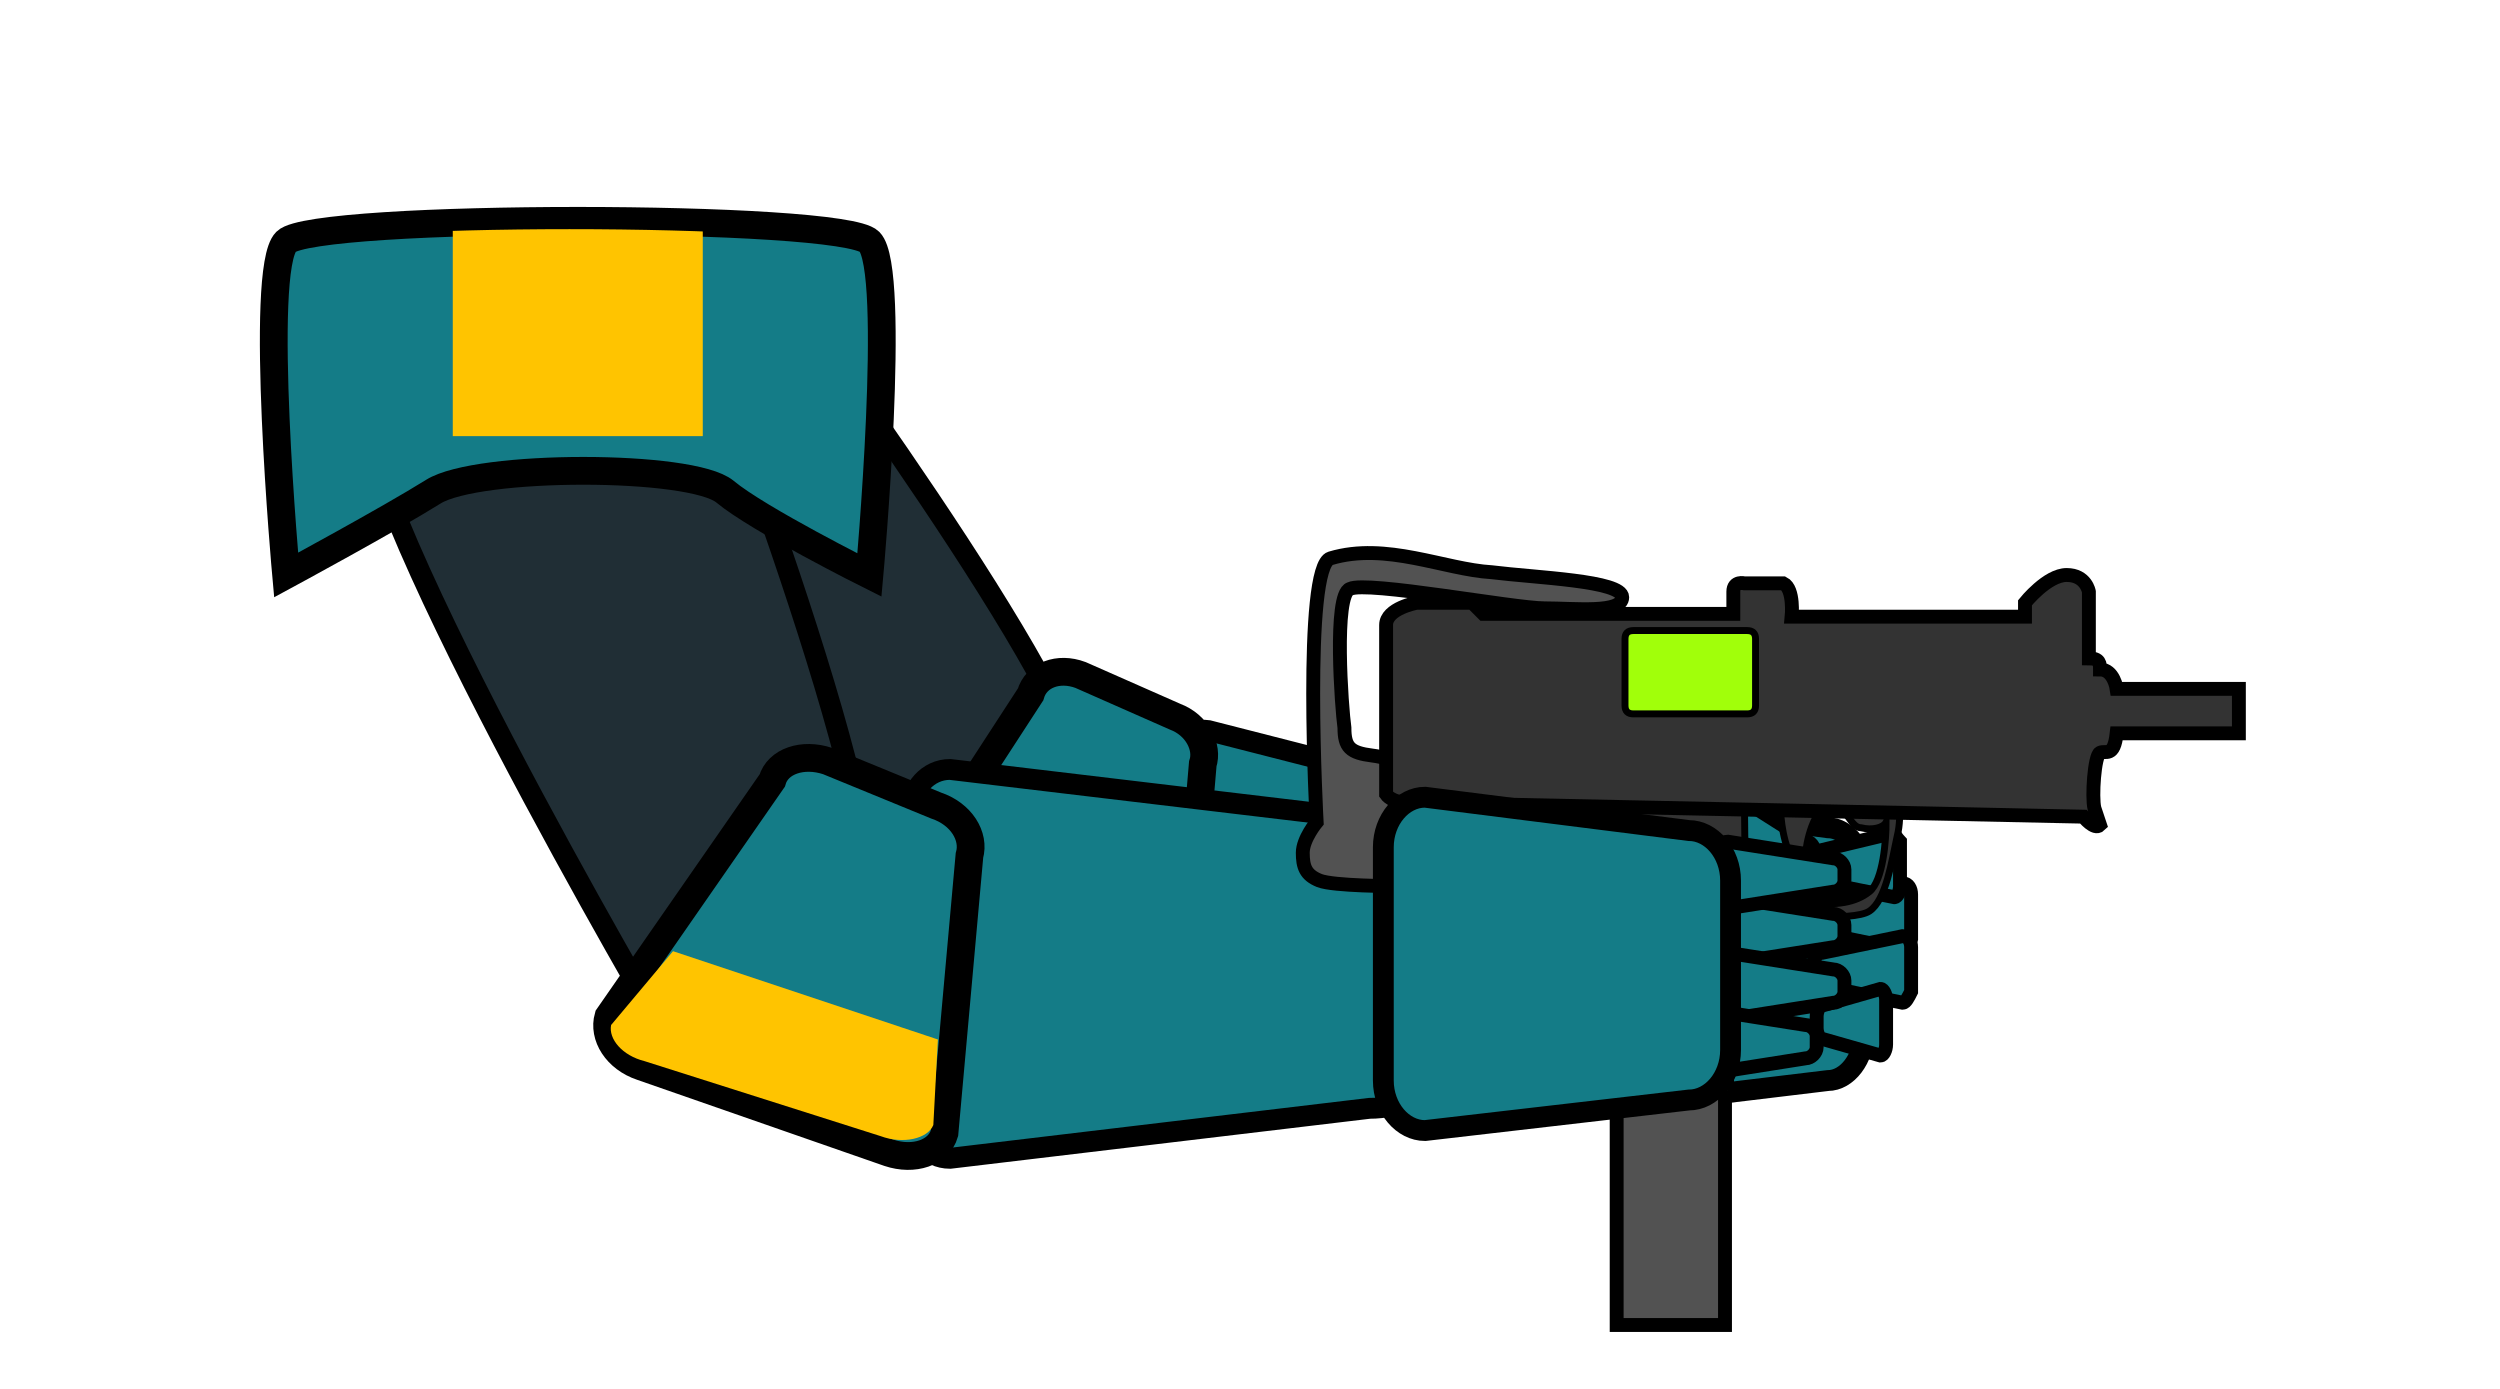 <?xml version="1.0" encoding="utf-8"?>
<!-- Generator: Adobe Illustrator 24.0.2, SVG Export Plug-In . SVG Version: 6.00 Build 0)  -->
<svg version="1.1" id="Layer_1" xmlns="http://www.w3.org/2000/svg" xmlns:xlink="http://www.w3.org/1999/xlink" x="0px" y="0px"
	 width="90px" height="50px" viewBox="0 0 90 50" style="enable-background:new 0 0 90 50;" xml:space="preserve">
<style type="text/css">
	.st0{fill:#202E35;stroke:#000000;stroke-width:0.75;stroke-miterlimit:10;}
	.st1{fill:#147C87;stroke:#000000;stroke-width:0.75;stroke-miterlimit:10;}
	.st2{fill:#147C87;stroke:#000000;stroke-miterlimit:10;}
	.st3{clip-path:url(#SVGID_2_);fill:#FFC400;}
	.st4{fill:#147C87;stroke:#000000;stroke-width:0.5;stroke-miterlimit:10;}
	.st5{clip-path:url(#SVGID_4_);fill:#FFC400;}
	.st6{clip-path:url(#SVGID_6_);fill:#FFC400;}
	.st7{fill:#525252;stroke:#000000;stroke-width:0.5;stroke-miterlimit:10;}
	.st8{fill:#333333;stroke:#000000;stroke-width:0.25;stroke-miterlimit:10;}
	.st9{fill:#333333;stroke:#000000;stroke-width:0.5;stroke-miterlimit:10;}
	.st10{fill:#A1FF0A;stroke:#000000;stroke-width:0.25;stroke-miterlimit:10;}
</style>
<g id="Layer_2_1_">
	<path class="st0" d="M18.9,15.6c-0.4,2.8,15.2,18.3,15.2,18.3s4.4-2.9,4.8-5.7S27.7,9.8,27.7,9.8S19.3,12.8,18.9,15.6z"/>
	<path class="st1" d="M55.1,39.3l-13.3-0.1c-0.7-0.1-1.1-0.8-1-1.5l1.3-10.2c0.1-0.8,0.7-1.3,1.4-1.2l12.9,3.3
		c1.9,0.3,3.3,2.2,3,4.4l-0.2,1.8C58.8,38,57,39.5,55.1,39.3z"/>
	<path class="st2" d="M32.9,34.7l7.8,2.9c0.8,0.3,1.6,0,1.8-0.7l0.8-9.4c0.2-0.6-0.2-1.4-1-1.7l-3.4-1.5c-0.8-0.3-1.6,0-1.8,0.7
		l-5.2,8C31.6,33.6,32.1,34.4,32.9,34.7z"/>
	<g>
		<g>
			<g>
				<defs>
					<path id="SVGID_1_" d="M33,34.6l7.4,2.5c0.7,0.2,1.5,0.1,1.6-0.4l0.4-7c0.2-0.5-0.3-1.1-1-1.3l-3.2-1.2
						c-0.7-0.2-1.5-0.1-1.6,0.4L32,33.3C31.8,33.7,32.3,34.3,33,34.6z"/>
				</defs>
				<clipPath id="SVGID_2_">
					<use xlink:href="#SVGID_1_"  style="overflow:visible;"/>
				</clipPath>
				<polygon class="st3" points="42.2,38.2 31.2,34.3 32.7,30.4 43.7,34.3 				"/>
			</g>
		</g>
	</g>
	<path class="st1" d="M57.5,39.9l8.3-1c0.7,0,1.3-0.8,1.3-1.7v-5.7c0-0.9-0.6-1.7-1.3-1.7l-8.3-1.1c-0.7,0-1.3,0.8-1.3,1.7v7.8
		C56.2,39.1,56.8,39.9,57.5,39.9z"/>
	<path class="st4" d="M68.5,34.2l-2.9-0.6c-0.2,0-0.3-0.2-0.3-0.4v-0.4c0-0.2,0.1-0.4,0.3-0.4l2.9-0.6c0.2,0,0.3,0.2,0.3,0.4v1.6
		C68.7,34.1,68.6,34.2,68.5,34.2z"/>
	<path class="st4" d="M68.1,30l-2.5,0.6c-0.1,0-0.2,0.2-0.2,0.4v0.4c0,0.2,0.1,0.4,0.3,0.4l2.5,0.5c0.1,0,0.2-0.2,0.2-0.4v-1.6
		C68.3,30.2,68.2,30,68.1,30z"/>
	<path class="st4" d="M59.8,30.4l4.7,1.2c0.2,0.1,0.5,0,0.6-0.2l0.2-0.5c0.1-0.2,0-0.5-0.2-0.6L61,27.7c-0.2-0.1-0.5,0-0.6,0.2
		l-0.8,1.8C59.5,30,59.6,30.3,59.8,30.4z"/>
	<path class="st4" d="M68.5,36.1l-2.9-0.6c-0.2,0-0.3-0.2-0.3-0.4v-0.4c0-0.2,0.1-0.4,0.3-0.4l2.9-0.6c0.2,0,0.3,0.2,0.3,0.4v1.6
		C68.7,35.9,68.6,36.1,68.5,36.1z"/>
	<path class="st4" d="M67.7,38l-2.1-0.6c-0.1,0-0.2-0.2-0.2-0.4v-0.4c0-0.2,0.1-0.4,0.2-0.4l2.1-0.6c0.1,0,0.2,0.2,0.2,0.4v1.6
		C67.9,37.8,67.8,38,67.7,38z"/>
</g>
<g id="Layer_1_1_">
	<path class="st0" d="M13.2,14C11.9,16.7,24,37.3,24,37.3s5.8-1.6,7.1-4.4s-6.3-22.2-6.3-22.2S14.5,11.2,13.2,14z"/>
	<path class="st1" d="M49.3,39.9l-15.1,1.8c-0.8,0-1.4-0.7-1.4-1.5v-11c0-0.8,0.6-1.5,1.4-1.5l15.1,1.8c2.2,0,4,1.9,4,4.3v1.9
		C53.3,38,51.5,39.9,49.3,39.9z"/>
	<path class="st2" d="M23.1,38.4l8.9,3.1c0.9,0.3,1.8,0,2-0.7l0.9-10c0.2-0.7-0.3-1.5-1.2-1.8l-3.9-1.6c-0.9-0.3-1.8,0-2,0.7
		l-5.9,8.5C21.7,37.3,22.2,38.1,23.1,38.4z"/>
	<path class="st2" d="M10.3,20.7c0,0,3.7-2,5.3-3s9.3-1,10.5,0c1.2,1,5.2,3,5.2,3s1-11,0-12s-20-1-21,0S10.3,20.7,10.3,20.7z"/>
	<g>
		<g>
			<g>
				<defs>
					<path id="SVGID_3_" d="M10,21c0,0,3.7-2,5.3-3c1.7-1,9.3-1,10.5,0c1.2,1,5.2,3,5.2,3s1-11,0-12S11,8,10,9S10,21,10,21z"/>
				</defs>
				<clipPath id="SVGID_4_">
					<use xlink:href="#SVGID_3_"  style="overflow:visible;"/>
				</clipPath>
				<rect x="16.3" y="7.7" class="st5" width="9" height="8"/>
			</g>
		</g>
	</g>
	<g>
		<g>
			<g>
				<defs>
					<path id="SVGID_5_" d="M23.2,38.2l8.5,2.7c0.8,0.3,1.7,0.1,1.9-0.4L34,33c0.2-0.5-0.3-1.1-1.2-1.4l-3.7-1.3
						c-0.8-0.3-1.7-0.1-1.9,0.4L22,36.9C21.9,37.4,22.4,38,23.2,38.2z"/>
				</defs>
				<clipPath id="SVGID_6_">
					<use xlink:href="#SVGID_5_"  style="overflow:visible;"/>
				</clipPath>
				<polygon class="st6" points="33.7,42.1 21.2,37.9 22.9,33.8 35.5,38 				"/>
			</g>
		</g>
	</g>
	<path class="st4" d="M53.8,31.4l5-2.3c0.3-0.1,0.4-0.4,0.4-0.6L59,28c-0.1-0.3-0.4-0.4-0.7-0.3l-5.4,0.8c-0.3,0.1-0.4,0.4-0.4,0.6
		l0.6,2C53.2,31.3,53.5,31.5,53.8,31.4z"/>
	<rect x="58.2" y="38.2" class="st7" width="3.9" height="9.5"/>
	<path class="st8" d="M68.3,28.4l-4.6,0c0.1,0.1,0.3,0.3,0.4,0.7c0,0,0,1,0.4,1.8c0.3,0.8,0.5,1.1,0.7,1.1c0.2-0.1-0.2-0.8-0.2-1.2
		c0-0.4,0.3-1.8,0.9-1.8s0.7,0.8,1.1,0.8c0.4,0.1,0.8,0,0.9-0.2c0,0.6-0.1,2.1-0.6,2.5c-0.5,0.4-1.2,0.5-2.1,0.4
		c-0.9-0.1-2,0-2.3-0.5c-0.1-0.6-0.1-3.4-0.1-3.4s0.1-0.2,0.3-0.3l-8,0l0.1,1.1c0,0,2,1.2,1.8,2.8c-0.1,1.6-1.8,5.6-1.4,6.8
		c0.1,0.3,0.4,0.4,0.6,0.4s6.1,0,6.1,0v-7.2c0,0,0.8,0.6,1.2,0.7c0.4,0,3.2,0.3,3.8-0.1c0.6-0.4,0.8-1.8,1-2.7
		C68.5,29.3,68.3,28.4,68.3,28.4z"/>
	<path class="st7" d="M47.9,20.1c-1,0.3-0.5,9.5-0.5,9.5s-0.5,0.6-0.5,1.1c0,0.5,0.1,0.8,0.6,1s2.7,0.2,2.7,0.2v-2.6
		c0,0,0.4-0.1,0.4-0.9c0-0.8-0.4-1.1-1.2-1.2s-1-0.3-1-1c-0.1-0.7-0.4-4.8,0.2-5c0.6-0.3,5.9,0.7,7,0.7s2.8,0.2,2.8-0.4
		s-3.1-0.7-4.7-0.9C52,20.5,49.9,19.5,47.9,20.1z"/>
	<path class="st9" d="M75.6,29.7c-0.2,0.2-0.6-0.3-0.6-0.3s-23.7-0.5-24.3-0.5s-0.8-0.3-0.8-0.3s0-5.5,0-6.1s1.1-0.8,1.1-0.8h2
		l0.4,0.4h9c0,0,0-0.5,0-0.8c0-0.4,0.4-0.3,0.4-0.3s1.2,0,1.4,0c0.4,0.2,0.3,1.2,0.3,1.2h8.4v-0.5c0,0,0.8-1,1.5-1
		c0.7,0,0.8,0.6,0.8,0.6s0,2.1,0,2.4c0.4,0,0.4,0.2,0.4,0.4c0.5,0,0.6,0.7,0.6,0.7h4.4v1.6c0,0-3.7,0-4.4,0
		c-0.1,0.9-0.4,0.6-0.6,0.7s-0.3,1.6-0.2,2L75.6,29.7z"/>
	<path class="st10" d="M62.9,25.7h-4.1c-0.2,0-0.3-0.1-0.3-0.3V23c0-0.2,0.1-0.3,0.3-0.3h4.1c0.2,0,0.3,0.1,0.3,0.3v2.4
		C63.2,25.6,63.1,25.7,62.9,25.7z"/>
	<path class="st4" d="M62.2,34.7l3.8-0.6c0.2,0,0.4-0.2,0.4-0.4v-0.4c0-0.2-0.2-0.4-0.4-0.4l-3.8-0.6c-0.2,0-0.4,0.2-0.4,0.4v1.7
		C61.8,34.5,62,34.7,62.2,34.7z"/>
	<path class="st4" d="M62.2,32.7l3.8-0.6c0.2,0,0.4-0.2,0.4-0.4v-0.4c0-0.2-0.2-0.4-0.4-0.4l-3.8-0.6c-0.2,0-0.4,0.2-0.4,0.4v1.7
		C61.8,32.5,62,32.7,62.2,32.7z"/>
	<path class="st4" d="M62.2,36.7l3.8-0.6c0.2,0,0.4-0.2,0.4-0.4v-0.4c0-0.2-0.2-0.4-0.4-0.4l-3.8-0.6c-0.2,0-0.4,0.2-0.4,0.4v1.7
		C61.8,36.5,62,36.7,62.2,36.7z"/>
	<path class="st4" d="M61.2,38.7l3.8-0.6c0.2,0,0.4-0.2,0.4-0.4v-0.4c0-0.2-0.2-0.4-0.4-0.4l-3.8-0.6c-0.2,0-0.4,0.2-0.4,0.4v1.7
		C60.8,38.5,61,38.7,61.2,38.7z"/>
	<path class="st1" d="M51.3,40.7l9.5-1.1c0.8,0,1.5-0.8,1.5-1.8v-6.1c0-1-0.7-1.8-1.5-1.8l-9.5-1.2c-0.8,0-1.5,0.8-1.5,1.8v8.4
		C49.8,39.9,50.5,40.7,51.3,40.7z"/>
</g>
</svg>
